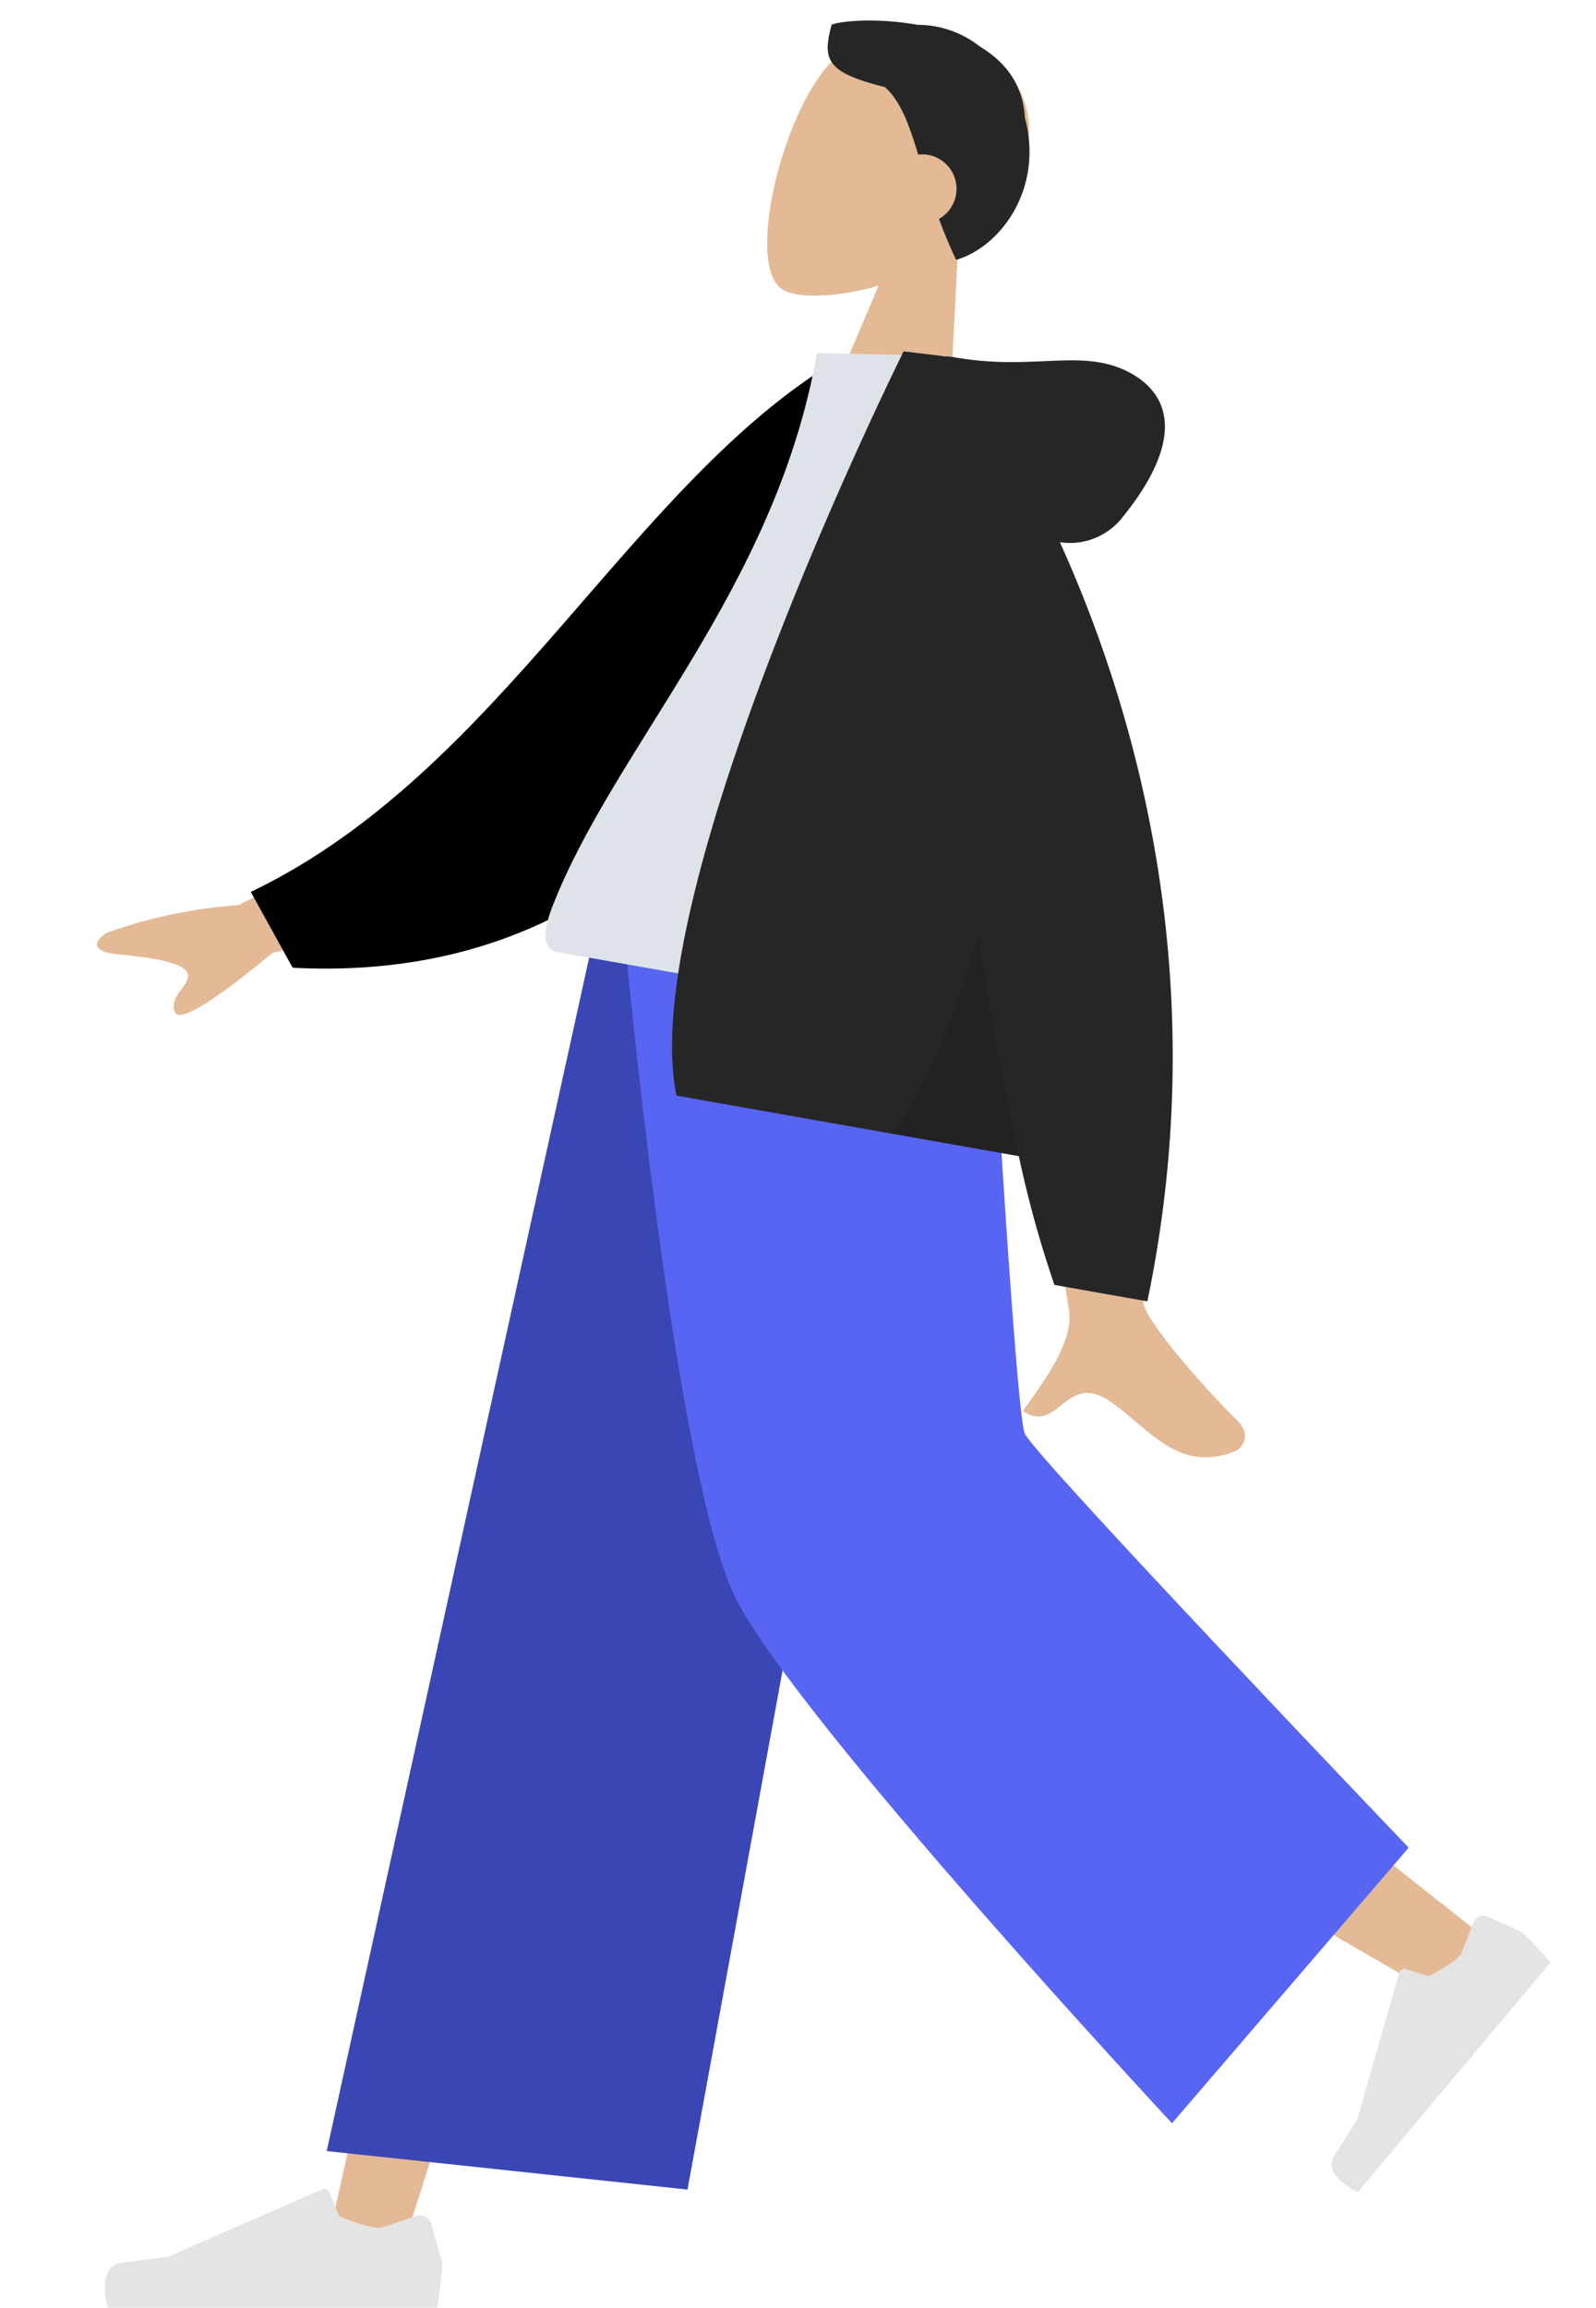 <svg xmlns="http://www.w3.org/2000/svg" width="300.707"  viewBox="0 0 284.707 434.524">
  <g id="humaaan-3" transform="translate(0 -0.677)">
    <g id="Head_Front" data-name="Head/Front" transform="translate(170.465 90.132) rotate(-164.991)">
      <g id="Head" transform="translate(0.12 0)">
        <path id="Head-2" data-name="Head" d="M0,0,8.95,41.648C3.958,47.5.58,54.67,1.144,62.7c1.627,23.145,33.9,18.05,40.173,6.372s5.532-41.312-2.58-43.4C35.5,24.842,28.609,26.882,21.595,31.1L26,0Z" transform="translate(0)" fill="#e3ba95"/>
      </g>
      <path id="Hair" d="M30.231,27.948C26.566,26.02,24,22.263,20.912,17.3A6.492,6.492,0,0,1,13.994,6.618C12.494,4.5,10.8,2.284,8.873,0,1.618,4.348-3.766,17.07,3.327,29.291c1.96,5.987,6.4,9.185,11.641,10.67a18.883,18.883,0,0,0,12.375.91c7.294-.625,13.808-2.845,15.654-4.164,0-6.895-1.338-8.94-12.768-8.76Z" transform="translate(0 39.573)" fill="#262626"/>
    </g>
    <g id="Bottom_Skinny_Jeans_1" data-name="Bottom/Skinny Jeans 1" transform="translate(11.753 176.755)">
      <path id="Leg" d="M104.49,0,50.507,134.335,14.3,247.9H0L55.355,0Z" transform="translate(41.586)" fill="#e3b895"/>
      <path id="Leg-2" data-name="Leg" d="M53.765,0c.575,47.206,8.958,110.762,10.3,113.7s92.472,74.844,92.472,74.844L146.69,198.9S39.159,137.262,34.183,129.04,13.006,45.161,0,0Z" transform="translate(103.181)" fill="#e3ba95"/>
      <g id="Left_Shoe" data-name="Left Shoe" transform="matrix(-0.643, 0.766, -0.766, -0.643, 272.954, 192.762)">
        <path id="shoe" d="M4.474,15.967a2,2,0,0,1-2.566-1.348L0,7.894A64.241,64.241,0,0,1,.9,0H57.3s2.2,7.268-2.538,7.848S46.892,8.9,46.892,8.9L20.68,20.581a1,1,0,0,1-1.332-.532l-1.685-4.088s-4.385-2.046-7.127-2.046Z" transform="translate(0 0)" fill="#e4e4e4"/>
      </g>
      <g id="Right_Shoe" data-name="Right Shoe" transform="translate(0 236.096)">
        <path id="shoe-2" data-name="shoe" d="M58.666,5.415a2.207,2.207,0,0,1,2.82,1.459l2.1,7.271a68.354,68.354,0,0,1-.991,8.537H.56s-2.418-7.86,2.792-8.486,8.656-1.132,8.656-1.132L40.841.426A1.107,1.107,0,0,1,42.306,1l1.853,4.42S48.986,7.634,52,7.634Z" transform="translate(0 -0.331)" fill="#e4e4e4"/>
      </g>
      <path id="Pant" d="M67.976,236.206,0,228.953,50.378,0h60.884Z" transform="translate(41.804)" fill="#3b46b5"/>
      <path id="Pant-2" data-name="Pant" d="M147.755,171.83l-44.589,51.89S32.72,148.074,21.026,125,0,0,0,0H68.545s5.1,89.673,6.872,93.846S147.755,171.83,147.755,171.83Z" transform="translate(97.903)" fill="#5865f2"/>
    </g>
    <g id="Body_Long_Sleeve_1" data-name="Body/Long Sleeve 1" transform="translate(225.669 276.438) rotate(-169.982)">
      <path id="Skin" d="M1.328,2.342C.119,3.086-1.2,5.887,1.993,8.08,9.965,13.536,21.452,23.091,23,26.231c3.175,6.431,13.986,69.1,13.986,69.1l22.639-.09S38.66,27.664,36.99,23.527c-2.507-6.2,2.8-15.65,5.066-20.726C38.48,1.2,36.819,3.243,35,5.282,33.063,7.456,30.944,9.629,26.135,7.4,19.982,4.537,14.893,0,8.831,0a14.087,14.087,0,0,0-7.5,2.342ZM196.254,63.187,162.033,77.354l7.639,18.855L204.23,70.874a93.08,93.08,0,0,0,23.491-9.425c1.486-1.351,3.281-4.088-2.88-3.616s-12.661.694-13.511-1.4,2.879-4.606,1.159-7.437a.817.817,0,0,0-.749-.4Q208.7,48.588,196.254,63.187Z" transform="translate(0 0)" fill="#e3ba95"/>
      <path id="Coat_Back" data-name="Coat Back" d="M0,120.738l9.19,2.413C46.421,96.323,65.658,40.208,110.75,13.534L101.642,0C27.232,2.66,2.865,71.029,0,120.738Z" transform="translate(90.822 69.901) rotate(-4.992)"/>
      <path id="Shirt" d="M0,0H82.889c3.788,0,3.074,5.46,2.527,8.216C79.1,40.017,54.43,74.295,54.43,119.564l-23.91,3.743C10.744,91.552,3.9,52.455,0,0Z" transform="translate(60.491 72.641)" fill="#dde3e9"/>
      <path id="Coat_Front" data-name="Coat Front" d="M.11,0C-1.8,61.738,21.61,109.249,41.2,137.894a12.575,12.575,0,0,0-10.76,6.6c-8.738,15.741-5.582,24.409,3.757,27.259s17.667-3.021,32.547-3.021a11.616,11.616,0,0,0,1.774-.126l7.934-.452s32.208-109,17.767-145.442H28.707A207.423,207.423,0,0,0,17.886,0Z" transform="translate(22.463 27.213)" fill="#262626"/>
      <path id="Shade" d="M24.487,0H0C4.491,10.769,9.445,24.068,14.724,39.53,16.924,20.475,20.206,7.177,24.486,0Z" transform="translate(51.17 49.927)" fill="rgba(0,0,0,0.1)"/>
    </g>
  </g>
</svg>
